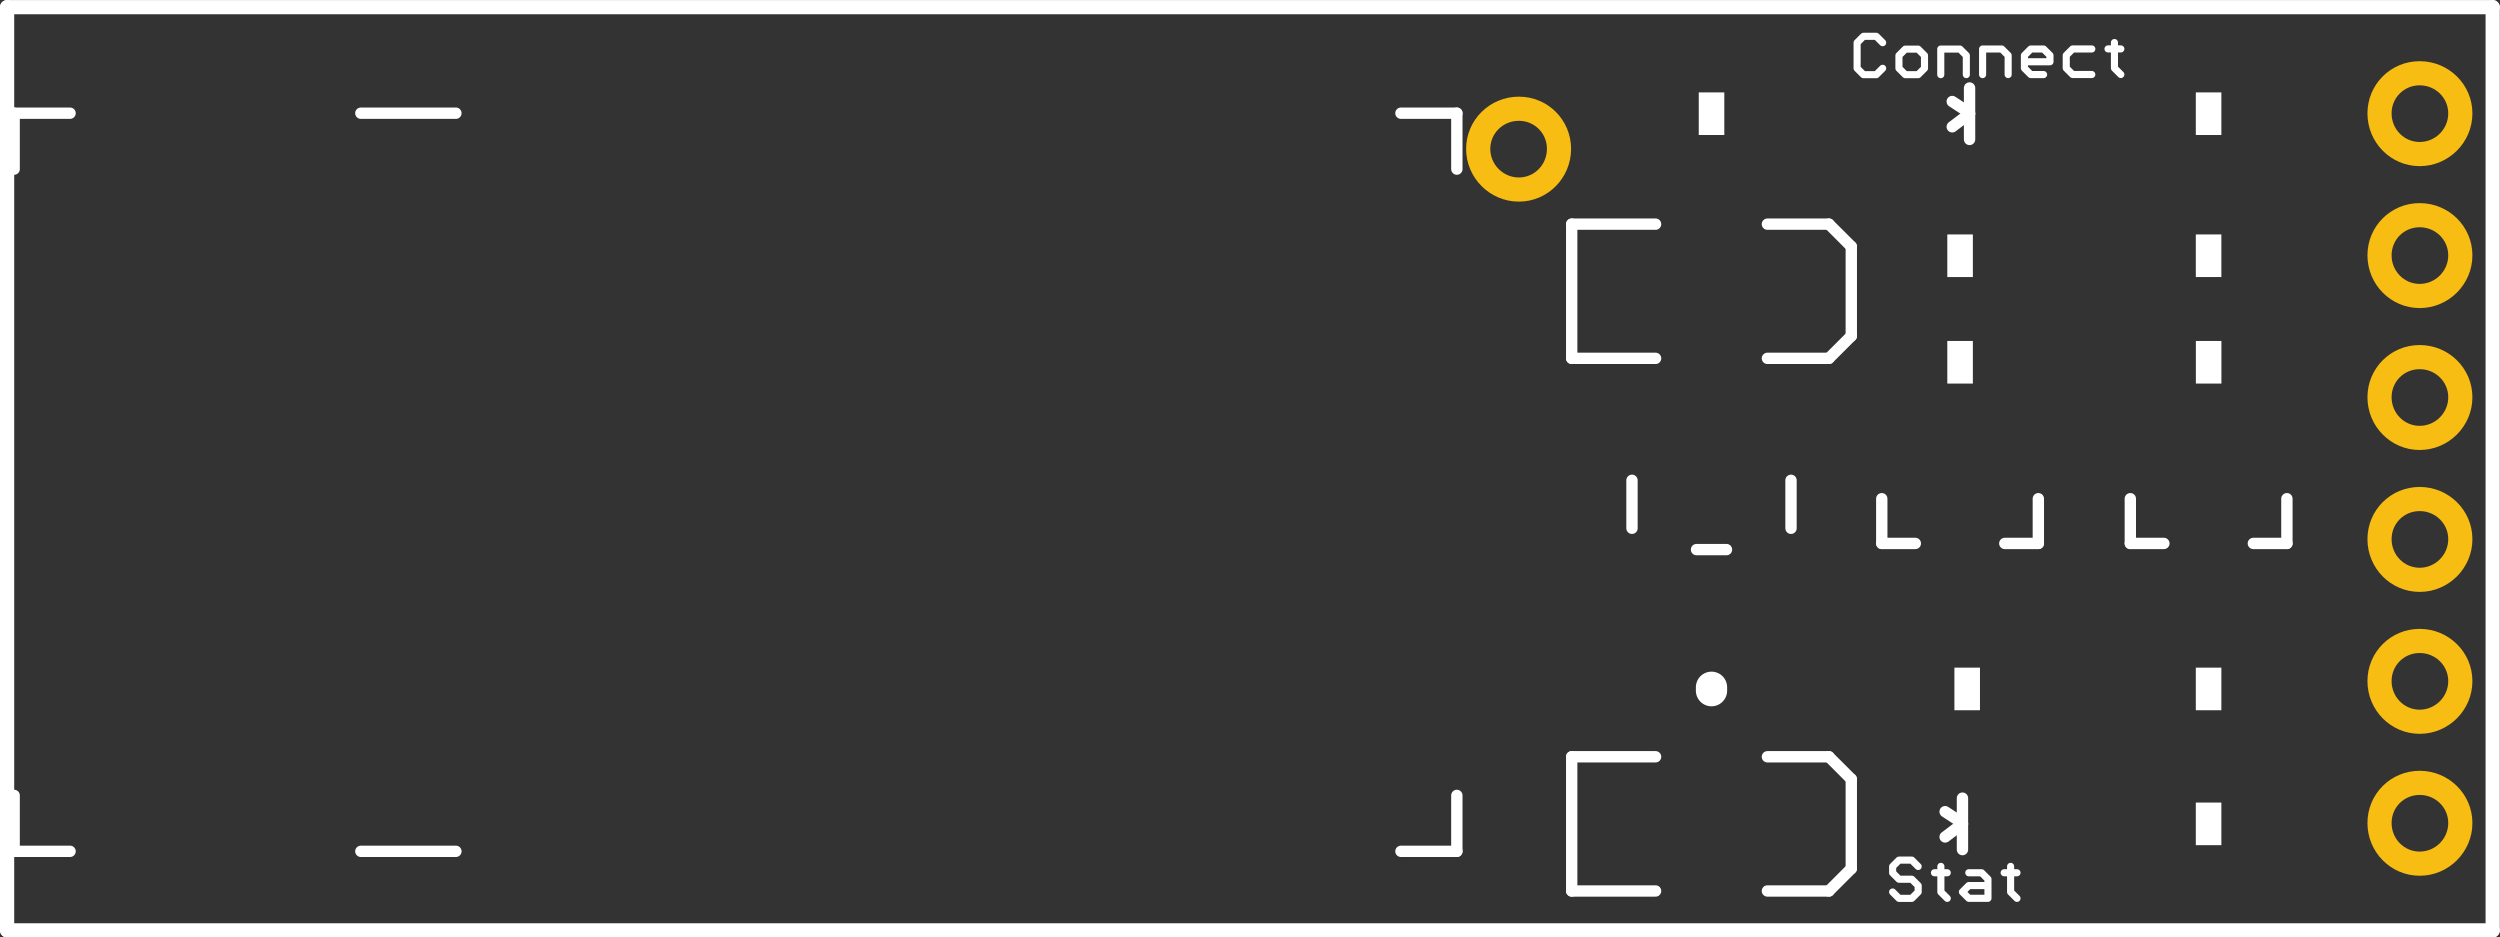 <?xml version="1.0" encoding="UTF-8" standalone="no"?>
<!-- Created with Inkscape (http://www.inkscape.org/) -->

<svg
   xmlns:dc="http://purl.org/dc/elements/1.1/"
   xmlns:cc="http://creativecommons.org/ns#"
   xmlns:rdf="http://www.w3.org/1999/02/22-rdf-syntax-ns#"
   xmlns:svg="http://www.w3.org/2000/svg"
   xmlns="http://www.w3.org/2000/svg"
   xmlns:sodipodi="http://sodipodi.sourceforge.net/DTD/sodipodi-0.dtd"
   xmlns:inkscape="http://www.inkscape.org/namespaces/inkscape"
   width="158.4"
   height="59.4"
   id="svg2"
   version="1.1"
   inkscape:version="0.48.5 r10040"
   sodipodi:docname="bluetooth_mate_pcb.svg">
  <rect width="100%" height="100%" fill="#333333" stroke="none"/>
  <defs
     id="defs4">
    <style
       id="style2991"
       type="text/css">
path.l1 {stroke:#c83232; fill:#c83232; fill-opacity:1; }
line.l1 {stroke:#c83232; fill:none; }
circle.l1 {stroke:#c83232; fill:none; }
circle.j1 {fill:#c83232; }
rect.l1 {fill:#c83232; }
text.l1 {font-family:sans-serif; fill:#c83232; }
polygon.l1 {fill:#c83232; }
path.l18 {stroke:#32c832; fill:#32c832; fill-opacity:1; }
line.l18 {stroke:#32c832; fill:none; }
circle.l18 {stroke:#32c832; fill:none; }
circle.j18 {fill:#32c832; }
rect.l18 {fill:#32c832; }
text.l18 {font-family:sans-serif; fill:#32c832; }
polygon.l18 {fill:#32c832; }
path.l20 {stroke:#c8c832; fill:#c8c832; fill-opacity:1; }
line.l20 {stroke:#c8c832; fill:none; }
circle.l20 {stroke:#c8c832; fill:none; }
circle.j20 {fill:#c8c832; }
rect.l20 {fill:#c8c832; }
text.l20 {font-family:sans-serif; fill:#c8c832; }
polygon.l20 {fill:#c8c832; }
circle.j0 {fill:#ffffff; }
</style>
    <style
       id="style3935"
       type="text/css">
path.l20 {stroke:#c8c832; fill:#c8c832; fill-opacity:1; }
line.l20 {stroke:#c8c832; fill:none; }
circle.l20 {stroke:#c8c832; fill:none; }
circle.j20 {fill:#c8c832; }
rect.l20 {fill:#c8c832; }
text.l20 {font-family:sans-serif; fill:#c8c832; }
polygon.l20 {fill:#c8c832; }
path.l21 {stroke:#ffffff; fill:#ffffff; fill-opacity:1; }
line.l21 {stroke:#ffffff; fill:none; }
circle.l21 {stroke:#ffffff; fill:none; }
circle.j21 {fill:#ffffff; }
rect.l21 {fill:#ffffff; }
text.l21 {font-family:sans-serif; fill:#ffffff; }
polygon.l21 {fill:#ffffff; }
circle.j0 {fill:#ffffff; }
</style>
    <style
       id="style14048"
       type="text/css">
path.l17 {stroke:#32c832; fill:#32c832; fill-opacity:1; }
line.l17 {stroke:#32c832; fill:none; }
circle.l17 {stroke:#32c832; fill:none; }
circle.j17 {fill:#32c832; }
rect.l17 {fill:#32c832; }
text.l17 {font-family:sans-serif; fill:#32c832; }
polygon.l17 {fill:#32c832; }
path.l20 {stroke:#c8c832; fill:#c8c832; fill-opacity:1; }
line.l20 {stroke:#c8c832; fill:none; }
circle.l20 {stroke:#c8c832; fill:none; }
circle.j20 {fill:#c8c832; }
rect.l20 {fill:#c8c832; }
text.l20 {font-family:sans-serif; fill:#c8c832; }
polygon.l20 {fill:#c8c832; }
circle.j0 {fill:#ffffff; }
</style>
  </defs>
  <sodipodi:namedview
     id="base"
     pagecolor="#ffffff"
     bordercolor="#666666"
     borderopacity="1.0"
     inkscape:pageopacity="0.0"
     inkscape:pageshadow="2"
     inkscape:zoom="3.959798"
     inkscape:cx="126.21388"
     inkscape:cy="42.187738"
     inkscape:document-units="in"
     inkscape:current-layer="layer2"
     showgrid="true"
     units="in"
     inkscape:window-width="1920"
     inkscape:window-height="996"
     inkscape:window-x="-8"
     inkscape:window-y="-8"
     inkscape:window-maximized="1"
     fit-margin-top="0"
     fit-margin-left="0"
     fit-margin-right="0"
     fit-margin-bottom="0">
    <inkscape:grid
       type="xygrid"
       id="grid2985"
       empspacing="5"
       visible="true"
       enabled="true"
       snapvisiblegridlinesonly="true"
       units="in"
       spacingx="0.1in"
       spacingy="0.1in"
       originx="-6.495in"
       originy="-2.945in" />
  </sodipodi:namedview>
  <g
     inkscape:groupmode="layer"
     id="layer3"
     inkscape:label="silkscreen"
     style="display:inline"
     transform="translate(-584.55,-1295.55)">
    <g
       id="silkscreen">
      <g
         id="g5531">
        <g
           id="surface0"
           transform="matrix(3.543,0,0,3.543,585,1354.5)">
          <path
             id="path3938"
             d="m 34.176,-1.143 -0.114,-0.114 m 0,0 -0.229,0 m 0,0 -0.114,0.114 m 0,0 0,0.114 m 0,0 0.114,0.114 m 0,0 0.229,0 m 0,0 0.114,0.114 m 0,0 0,0.114 m 0,0 -0.114,0.114 m 0,0 -0.229,0 m 0,0 -0.114,-0.114 m 0.863,-0.458 0,0.458 m 0,0 0.114,0.114 m -0.229,-0.458 0.229,0 m 0.385,0 0.229,0 m 0,0 0.114,0.114 m 0,0 0,0.343 m 0,0 -0.343,0 m 0,0 -0.114,-0.114 m 0,0 0.114,-0.114 m 0,0 0.343,0 m 0.405,-0.343 0,0.458 m 0,0 0.114,0.114 m -0.229,-0.458 0.229,0"
             style="fill:#ffffff;fill-opacity:1;stroke:#ffffff;stroke-width:0.127;stroke-linecap:round"
             class="l21"
             inkscape:connector-curvature="0" />
          <path
             id="path3940"
             d="m 33.541,-15.875 -0.114,-0.114 m 0,0 -0.229,0 m 0,0 -0.114,0.114 m 0,0 0,0.458 m 0,0 0.114,0.114 m 0,0 0.229,0 m 0,0 0.114,-0.114 m 0.405,0.114 0.229,0 m 0,0 0.114,-0.114 m 0,0 0,-0.229 m 0,0 -0.114,-0.114 m 0,0 -0.229,0 m 0,0 -0.114,0.114 m 0,0 0,0.229 m 0,0 0.114,0.114 m 0.634,0 0,-0.458 m 0,0 0.343,0 m 0,0 0.114,0.114 m 0,0 0,0.343 m 0.291,0 0,-0.458 m 0,0 0.343,0 m 0,0 0.114,0.114 m 0,0 0,0.343 m 0.634,0 -0.229,0 m 0,0 -0.114,-0.114 m 0,0 0,-0.229 m 0,0 0.114,-0.114 m 0,0 0.229,0 m 0,0 0.114,0.114 m 0,0 0,0.114 m 0,0 -0.458,0 m 1.206,-0.229 -0.343,0 m 0,0 -0.114,0.114 m 0,0 0,0.229 m 0,0 0.114,0.114 m 0,0 0.343,0 m 0.405,-0.572 0,0.458 m 0,0 0.114,0.114 m -0.229,-0.458 0.229,0"
             style="fill:#ffffff;fill-opacity:1;stroke:#ffffff;stroke-width:0.127;stroke-linecap:round"
             class="l21"
             inkscape:connector-curvature="0" />
          <line
             id="line3942"
             style="fill:none;stroke:#ffffff;stroke-width:0.254;stroke-linecap:round;stroke-opacity:1"
             y2="-16.51"
             x2="0"
             y1="0"
             x1="0"
             class="l20" />
          <line
             id="line3944"
             style="fill:none;stroke:#ffffff;stroke-width:0.254;stroke-linecap:round;stroke-opacity:1"
             y2="-16.51"
             x2="44.45"
             y1="-16.51"
             x1="0"
             class="l20" />
          <line
             id="line3946"
             style="fill:none;stroke:#ffffff;stroke-width:0.254;stroke-linecap:round;stroke-opacity:1"
             y2="0"
             x2="44.45"
             y1="-16.51"
             x1="44.45"
             class="l20" />
          <line
             id="line3948"
             style="fill:none;stroke:#ffffff;stroke-width:0.254;stroke-linecap:round;stroke-opacity:1"
             y2="0"
             x2="0"
             y1="0"
             x1="44.45"
             class="l20" />
          <g
             id="g3950">
            <title
               id="title3952">PART C1</title>
            <line
               id="line3954"
               style="fill:none;stroke:#ffffff;stroke-width:0.203;stroke-linecap:round"
               y2="-10.23"
               x2="27.98"
               y1="-10.23"
               x1="29.48"
               class="l21" />
            <line
               id="line3956"
               style="fill:none;stroke:#ffffff;stroke-width:0.203;stroke-linecap:round"
               y2="-12.63"
               x2="27.98"
               y1="-10.23"
               x1="27.98"
               class="l21" />
            <line
               id="line3958"
               style="fill:none;stroke:#ffffff;stroke-width:0.203;stroke-linecap:round"
               y2="-12.63"
               x2="29.48"
               y1="-12.63"
               x1="27.98"
               class="l21" />
            <line
               id="line3960"
               style="fill:none;stroke:#ffffff;stroke-width:0.203;stroke-linecap:round"
               y2="-10.23"
               x2="32.58"
               y1="-10.23"
               x1="31.48"
               class="l21" />
            <line
               id="line3962"
               style="fill:none;stroke:#ffffff;stroke-width:0.203;stroke-linecap:round"
               y2="-10.63"
               x2="32.98"
               y1="-10.23"
               x1="32.58"
               class="l21" />
            <line
               id="line3964"
               style="fill:none;stroke:#ffffff;stroke-width:0.203;stroke-linecap:round"
               y2="-12.23"
               x2="32.98"
               y1="-10.63"
               x1="32.98"
               class="l21" />
            <line
               id="line3966"
               style="fill:none;stroke:#ffffff;stroke-width:0.203;stroke-linecap:round"
               y2="-12.63"
               x2="32.58"
               y1="-12.23"
               x1="32.98"
               class="l21" />
            <line
               id="line3968"
               style="fill:none;stroke:#ffffff;stroke-width:0.203;stroke-linecap:round"
               y2="-12.63"
               x2="31.48"
               y1="-12.63"
               x1="32.58"
               class="l21" />
          </g>
          <g
             id="g3970">
            <title
               id="title3972">PART C3</title>
            <line
               id="line3974"
               style="fill:none;stroke:#ffffff;stroke-width:0.203;stroke-linecap:round"
               y2="-0.705"
               x2="27.98"
               y1="-0.705"
               x1="29.48"
               class="l21" />
            <line
               id="line3976"
               style="fill:none;stroke:#ffffff;stroke-width:0.203;stroke-linecap:round"
               y2="-3.105"
               x2="27.98"
               y1="-0.705"
               x1="27.98"
               class="l21" />
            <line
               id="line3978"
               style="fill:none;stroke:#ffffff;stroke-width:0.203;stroke-linecap:round"
               y2="-3.105"
               x2="29.48"
               y1="-3.105"
               x1="27.98"
               class="l21" />
            <line
               id="line3980"
               style="fill:none;stroke:#ffffff;stroke-width:0.203;stroke-linecap:round"
               y2="-0.705"
               x2="32.58"
               y1="-0.705"
               x1="31.48"
               class="l21" />
            <line
               id="line3982"
               style="fill:none;stroke:#ffffff;stroke-width:0.203;stroke-linecap:round"
               y2="-1.105"
               x2="32.98"
               y1="-0.705"
               x1="32.58"
               class="l21" />
            <line
               id="line3984"
               style="fill:none;stroke:#ffffff;stroke-width:0.203;stroke-linecap:round"
               y2="-2.705"
               x2="32.98"
               y1="-1.105"
               x1="32.98"
               class="l21" />
            <line
               id="line3986"
               style="fill:none;stroke:#ffffff;stroke-width:0.203;stroke-linecap:round"
               y2="-3.105"
               x2="32.58"
               y1="-2.705"
               x1="32.98"
               class="l21" />
            <line
               id="line3988"
               style="fill:none;stroke:#ffffff;stroke-width:0.203;stroke-linecap:round"
               y2="-3.105"
               x2="31.48"
               y1="-3.105"
               x1="32.58"
               class="l21" />
          </g>
          <g
             id="g3990">
            <title
               id="title3992">PART C4</title>
            <line
               id="line3994"
               style="fill:none;stroke:#ffffff;stroke-width:0.559;stroke-linecap:round"
               y2="-4.348"
               x2="30.48"
               y1="-4.287"
               x1="30.48"
               class="l21" />
          </g>
          <g
             id="g3996">
            <title
               id="title3998">PART D1</title>
            <line
               id="line4000"
               style="fill:none;stroke:#ffffff;stroke-width:0.203;stroke-linecap:round"
               y2="-1.905"
               x2="34.968"
               y1="-1.445"
               x1="34.968"
               class="l21" />
            <line
               id="line4002"
               style="fill:none;stroke:#ffffff;stroke-width:0.203;stroke-linecap:round"
               y2="-1.905"
               x2="34.968"
               y1="-2.365"
               x1="34.968"
               class="l21" />
            <line
               id="line4004"
               style="fill:none;stroke:#ffffff;stroke-width:0.203;stroke-linecap:round"
               y2="-1.671"
               x2="34.658"
               y1="-1.905"
               x1="34.968"
               class="l21" />
            <line
               id="line4006"
               style="fill:none;stroke:#ffffff;stroke-width:0.203;stroke-linecap:round"
               y2="-2.123"
               x2="34.658"
               y1="-1.93"
               x1="34.953"
               class="l21" />
          </g>
          <g
             id="g4008">
            <title
               id="title4010">PART D2</title>
            <line
               id="line4012"
               style="fill:none;stroke:#ffffff;stroke-width:0.203;stroke-linecap:round"
               y2="-14.605"
               x2="35.095"
               y1="-14.145"
               x1="35.095"
               class="l21" />
            <line
               id="line4014"
               style="fill:none;stroke:#ffffff;stroke-width:0.203;stroke-linecap:round"
               y2="-14.605"
               x2="35.095"
               y1="-15.065"
               x1="35.095"
               class="l21" />
            <line
               id="line4016"
               style="fill:none;stroke:#ffffff;stroke-width:0.203;stroke-linecap:round"
               y2="-14.371"
               x2="34.785"
               y1="-14.605"
               x1="35.095"
               class="l21" />
            <line
               id="line4018"
               style="fill:none;stroke:#ffffff;stroke-width:0.203;stroke-linecap:round"
               y2="-14.823"
               x2="34.785"
               y1="-14.63"
               x1="35.08"
               class="l21" />
          </g>
          <g
             id="g4020">
            <title
               id="title4022">PART FRAME1</title>
          </g>
          <g
             id="g4024">
            <title
               id="title4026">PART JP1</title>
          </g>
          <g
             id="g4028">
            <title
               id="title4030">PART JP2</title>
          </g>
          <g
             id="g4032">
            <title
               id="title4034">PART JP3</title>
          </g>
          <g
             id="g4036">
            <title
               id="title4038">PART JP4</title>
          </g>
          <g
             id="g4040">
            <title
               id="title4042">PART LOGO1</title>
          </g>
          <g
             id="g4044">
            <title
               id="title4046">PART Q1</title>
            <line
               id="line4048"
               style="fill:none;stroke:#ffffff;stroke-width:0.203;stroke-linecap:round"
               y2="-6.92"
               x2="36.325"
               y1="-6.92"
               x1="35.725"
               class="l21" />
            <line
               id="line4050"
               style="fill:none;stroke:#ffffff;stroke-width:0.203;stroke-linecap:round"
               y2="-7.72"
               x2="36.325"
               y1="-6.92"
               x1="36.325"
               class="l21" />
            <line
               id="line4052"
               style="fill:none;stroke:#ffffff;stroke-width:0.203;stroke-linecap:round"
               y2="-6.92"
               x2="33.525"
               y1="-6.92"
               x1="34.125"
               class="l21" />
            <line
               id="line4054"
               style="fill:none;stroke:#ffffff;stroke-width:0.203;stroke-linecap:round"
               y2="-7.72"
               x2="33.525"
               y1="-6.92"
               x1="33.525"
               class="l21" />
          </g>
          <g
             id="g4056">
            <title
               id="title4058">PART Q2</title>
            <line
               id="line4060"
               style="fill:none;stroke:#ffffff;stroke-width:0.203;stroke-linecap:round"
               y2="-6.92"
               x2="40.77"
               y1="-6.92"
               x1="40.17"
               class="l21" />
            <line
               id="line4062"
               style="fill:none;stroke:#ffffff;stroke-width:0.203;stroke-linecap:round"
               y2="-7.72"
               x2="40.77"
               y1="-6.92"
               x1="40.77"
               class="l21" />
            <line
               id="line4064"
               style="fill:none;stroke:#ffffff;stroke-width:0.203;stroke-linecap:round"
               y2="-6.92"
               x2="37.97"
               y1="-6.92"
               x1="38.57"
               class="l21" />
            <line
               id="line4066"
               style="fill:none;stroke:#ffffff;stroke-width:0.203;stroke-linecap:round"
               y2="-7.72"
               x2="37.97"
               y1="-6.92"
               x1="37.97"
               class="l21" />
          </g>
          <g
             id="g4068">
            <title
               id="title4070">PART R1</title>
            <rect
               id="rect4072"
               height="0.762"
               width="0.457"
               y="-2.286"
               x="39.141"
               class="l21"
               style="fill:#ffffff" />
          </g>
          <g
             id="g4074">
            <title
               id="title4076">PART R2</title>
            <rect
               id="rect4078"
               height="0.762"
               width="0.457"
               y="-12.446"
               x="39.141"
               class="l21"
               style="fill:#ffffff" />
          </g>
          <g
             id="g4080">
            <title
               id="title4082">PART R3</title>
            <rect
               id="rect4084"
               transform="matrix(-1,0,0,-1,69.85,-20.32)"
               height="0.762"
               width="0.457"
               y="-10.541"
               x="34.696"
               class="l21"
               style="fill:#ffffff" />
          </g>
          <g
             id="g4086">
            <title
               id="title4088">PART R4</title>
            <rect
               id="rect4090"
               transform="matrix(-1,0,0,-1,70.104,-8.636)"
               height="0.762"
               width="0.457"
               y="-4.699"
               x="34.823"
               class="l21"
               style="fill:#ffffff" />
          </g>
          <g
             id="g4092">
            <title
               id="title4094">PART R5</title>
            <rect
               id="rect4096"
               height="0.762"
               width="0.457"
               y="-14.986"
               x="39.141"
               class="l21"
               style="fill:#ffffff" />
          </g>
          <g
             id="g4098">
            <title
               id="title4100">PART R6</title>
            <rect
               id="rect4102"
               transform="matrix(-1,0,0,-1,69.85,-24.13)"
               height="0.762"
               width="0.457"
               y="-12.446"
               x="34.696"
               class="l21"
               style="fill:#ffffff" />
          </g>
          <g
             id="g4104">
            <title
               id="title4106">PART R7</title>
            <rect
               id="rect4108"
               transform="matrix(-1,0,0,-1,78.74,-20.32)"
               height="0.762"
               width="0.457"
               y="-10.541"
               x="39.141"
               class="l21"
               style="fill:#ffffff" />
          </g>
          <g
             id="g4110">
            <title
               id="title4112">PART R8</title>
            <rect
               id="rect4114"
               height="0.762"
               width="0.457"
               y="-4.699"
               x="39.141"
               class="l21"
               style="fill:#ffffff" />
          </g>
          <g
             id="g4116">
            <title
               id="title4118">PART R9</title>
            <rect
               id="rect4120"
               transform="matrix(-1,0,0,-1,60.96,-29.21)"
               height="0.762"
               width="0.457"
               y="-14.986"
               x="30.251"
               class="l21"
               style="fill:#ffffff" />
          </g>
          <g
             id="g4122">
            <title
               id="title4124">PART SJ1</title>
          </g>
          <g
             id="g4126">
            <title
               id="title4128">PART TP1</title>
          </g>
          <g
             id="g4130">
            <title
               id="title4132">PART U$1</title>
          </g>
          <g
             id="g4134">
            <title
               id="title4136">PART U$2</title>
          </g>
          <g
             id="g4138">
            <title
               id="title4140">PART U1</title>
            <line
               id="line4142"
               style="fill:none;stroke:#ffffff;stroke-width:0.203;stroke-linecap:round"
               y2="-14.614"
               x2="6.326"
               y1="-14.614"
               x1="8.026"
               class="l21" />
            <line
               id="line4144"
               style="fill:none;stroke:#ffffff;stroke-width:0.203;stroke-linecap:round"
               y2="-1.414"
               x2="6.326"
               y1="-1.414"
               x1="8.026"
               class="l21" />
            <line
               id="line4146"
               style="fill:none;stroke:#ffffff;stroke-width:0.203;stroke-linecap:round"
               y2="-13.614"
               x2="25.926"
               y1="-14.614"
               x1="25.926"
               class="l21" />
            <line
               id="line4148"
               style="fill:none;stroke:#ffffff;stroke-width:0.203;stroke-linecap:round"
               y2="-14.614"
               x2="24.926"
               y1="-14.614"
               x1="25.926"
               class="l21" />
            <line
               id="line4150"
               style="fill:none;stroke:#ffffff;stroke-width:0.203;stroke-linecap:round"
               y2="-2.414"
               x2="25.926"
               y1="-1.414"
               x1="25.926"
               class="l21" />
            <line
               id="line4152"
               style="fill:none;stroke:#ffffff;stroke-width:0.203;stroke-linecap:round"
               y2="-1.414"
               x2="24.926"
               y1="-1.414"
               x1="25.926"
               class="l21" />
            <line
               id="line4154"
               style="fill:none;stroke:#ffffff;stroke-width:0.203;stroke-linecap:round"
               y2="-2.414"
               x2="0.126"
               y1="-1.414"
               x1="0.126"
               class="l21" />
            <line
               id="line4156"
               style="fill:none;stroke:#ffffff;stroke-width:0.203;stroke-linecap:round"
               y2="-1.414"
               x2="1.126"
               y1="-1.414"
               x1="0.126"
               class="l21" />
            <line
               id="line4158"
               style="fill:none;stroke:#ffffff;stroke-width:0.203;stroke-linecap:round"
               y2="-13.614"
               x2="0.126"
               y1="-14.614"
               x1="0.126"
               class="l21" />
            <line
               id="line4160"
               style="fill:none;stroke:#ffffff;stroke-width:0.203;stroke-linecap:round"
               y2="-14.614"
               x2="1.126"
               y1="-14.614"
               x1="0.126"
               class="l21" />
          </g>
          <g
             id="g4162">
            <title
               id="title4164">PART U3</title>
            <line
               id="line4166"
               style="fill:none;stroke:#ffffff;stroke-width:0.203;stroke-linecap:round"
               y2="-8.049"
               x2="29.058"
               y1="-7.191"
               x1="29.058"
               class="l21" />
            <line
               id="line4168"
               style="fill:none;stroke:#ffffff;stroke-width:0.203;stroke-linecap:round"
               y2="-7.191"
               x2="31.902"
               y1="-8.049"
               x1="31.902"
               class="l21" />
            <line
               id="line4170"
               style="fill:none;stroke:#ffffff;stroke-width:0.203;stroke-linecap:round"
               y2="-6.81"
               x2="30.212"
               y1="-6.81"
               x1="30.748"
               class="l21" />
          </g>
        </g>
      </g>
    </g>
  </g>
  <g
     inkscape:groupmode="layer"
     id="layer2"
     inkscape:label="Copper"
     style="display:inline"
     transform="translate(-584.55,-1295.55)">
    <g
       id="g4316"
       transform="matrix(3.543,0,0,3.543,665.78,1354.95)">
      <g
         inkscape:label="#g14815"
         id="copper1"
         style="fill:#f7bd13;fill-opacity:1">
        <g
           id="copper0"
           inkscape:label="#g14806"
           style="fill:#f7bd13;fill-opacity:1">
          <path
             id="circle14091"
             transform="matrix(0.282,0,0,0.282,-22.925,-16.764)"
             d="m 96.312,6.125 c -1.839,0 -3.344,1.473 -3.344,3.312 0,1.839 1.505,3.344 3.344,3.344 1.839,0 3.312,-1.505 3.312,-3.344 0,-1.839 -1.473,-3.312 -3.312,-3.312 z m 0,1.531 c 0.994,0 1.781,0.787 1.781,1.781 0,0.994 -0.787,1.812 -1.781,1.812 -0.994,0 -1.812,-0.818 -1.812,-1.812 0,-0.994 0.818,-1.781 1.812,-1.781 z"
             style="fill:#f7bd13;fill-opacity:1"
             inkscape:connector-curvature="0" />
          <path
             id="circle14099"
             d="m 153.438,3.875 c -1.839,0 -3.312,1.473 -3.312,3.312 0,1.839 1.473,3.344 3.312,3.344 1.839,0 3.344,-1.505 3.344,-3.344 0,-1.839 -1.505,-3.312 -3.344,-3.312 z m 0,1.531 c 0.994,0 1.812,0.787 1.812,1.781 0,0.994 -0.818,1.812 -1.812,1.812 -0.994,0 -1.781,-0.818 -1.781,-1.812 0,-0.994 0.787,-1.781 1.781,-1.781 z"
             style="fill:#f7bd13;fill-opacity:1"
             inkscape:connector-curvature="0"
             transform="matrix(0.282,0,0,0.282,-22.925,-16.764)" />
          <path
             id="circle14103"
             transform="matrix(0.282,0,0,0.282,-22.925,-16.764)"
             d="m 153.438,12.875 c -1.839,0 -3.312,1.473 -3.312,3.312 0,1.839 1.473,3.344 3.312,3.344 1.839,0 3.344,-1.505 3.344,-3.344 0,-1.839 -1.505,-3.312 -3.344,-3.312 z m 0,1.531 c 0.994,0 1.812,0.787 1.812,1.781 0,0.994 -0.818,1.812 -1.812,1.812 -0.994,0 -1.781,-0.818 -1.781,-1.812 0,-0.994 0.787,-1.781 1.781,-1.781 z"
             style="fill:#f7bd13;fill-opacity:1"
             inkscape:connector-curvature="0" />
          <path
             id="circle14107"
             transform="matrix(0.282,0,0,0.282,-22.925,-16.764)"
             d="m 153.438,21.875 c -1.839,0 -3.312,1.473 -3.312,3.312 0,1.839 1.473,3.344 3.312,3.344 1.839,0 3.344,-1.505 3.344,-3.344 0,-1.839 -1.505,-3.312 -3.344,-3.312 z m 0,1.531 c 0.994,0 1.812,0.787 1.812,1.781 0,0.994 -0.818,1.812 -1.812,1.812 -0.994,0 -1.781,-0.818 -1.781,-1.812 0,-0.994 0.787,-1.781 1.781,-1.781 z"
             style="fill:#f7bd13;fill-opacity:1"
             inkscape:connector-curvature="0" />
          <path
             id="circle14111"
             d="m 153.438,30.875 c -1.839,0 -3.312,1.473 -3.312,3.312 0,1.839 1.473,3.344 3.312,3.344 1.839,0 3.344,-1.505 3.344,-3.344 0,-1.839 -1.505,-3.312 -3.344,-3.312 z m 0,1.531 c 0.994,0 1.812,0.787 1.812,1.781 0,0.994 -0.818,1.812 -1.812,1.812 -0.994,0 -1.781,-0.818 -1.781,-1.812 0,-0.994 0.787,-1.781 1.781,-1.781 z"
             style="fill:#f7bd13;fill-opacity:1"
             inkscape:connector-curvature="0"
             transform="matrix(0.282,0,0,0.282,-22.925,-16.764)" />
          <path
             id="circle14115"
             transform="matrix(0.282,0,0,0.282,-22.925,-16.764)"
             d="m 153.438,39.875 c -1.839,0 -3.312,1.473 -3.312,3.312 0,1.839 1.473,3.344 3.312,3.344 1.839,0 3.344,-1.505 3.344,-3.344 0,-1.839 -1.505,-3.312 -3.344,-3.312 z m 0,1.531 c 0.994,0 1.812,0.787 1.812,1.781 0,0.994 -0.818,1.812 -1.812,1.812 -0.994,0 -1.781,-0.818 -1.781,-1.812 0,-0.994 0.787,-1.781 1.781,-1.781 z"
             style="fill:#f7bd13;fill-opacity:1"
             inkscape:connector-curvature="0" />
          <path
             id="circle14119"
             transform="matrix(0.282,0,0,0.282,-22.925,-16.764)"
             d="m 153.438,48.875 c -1.839,0 -3.312,1.473 -3.312,3.312 0,1.839 1.473,3.344 3.312,3.344 1.839,0 3.344,-1.505 3.344,-3.344 0,-1.839 -1.505,-3.312 -3.344,-3.312 z m 0,1.531 c 0.994,0 1.812,0.787 1.812,1.781 0,0.994 -0.818,1.812 -1.812,1.812 -0.994,0 -1.781,-0.818 -1.781,-1.812 0,-0.994 0.787,-1.781 1.781,-1.781 z"
             style="fill:#f7bd13;fill-opacity:1"
             inkscape:connector-curvature="0" />
        </g>
      </g>
    </g>
  </g>
</svg>
